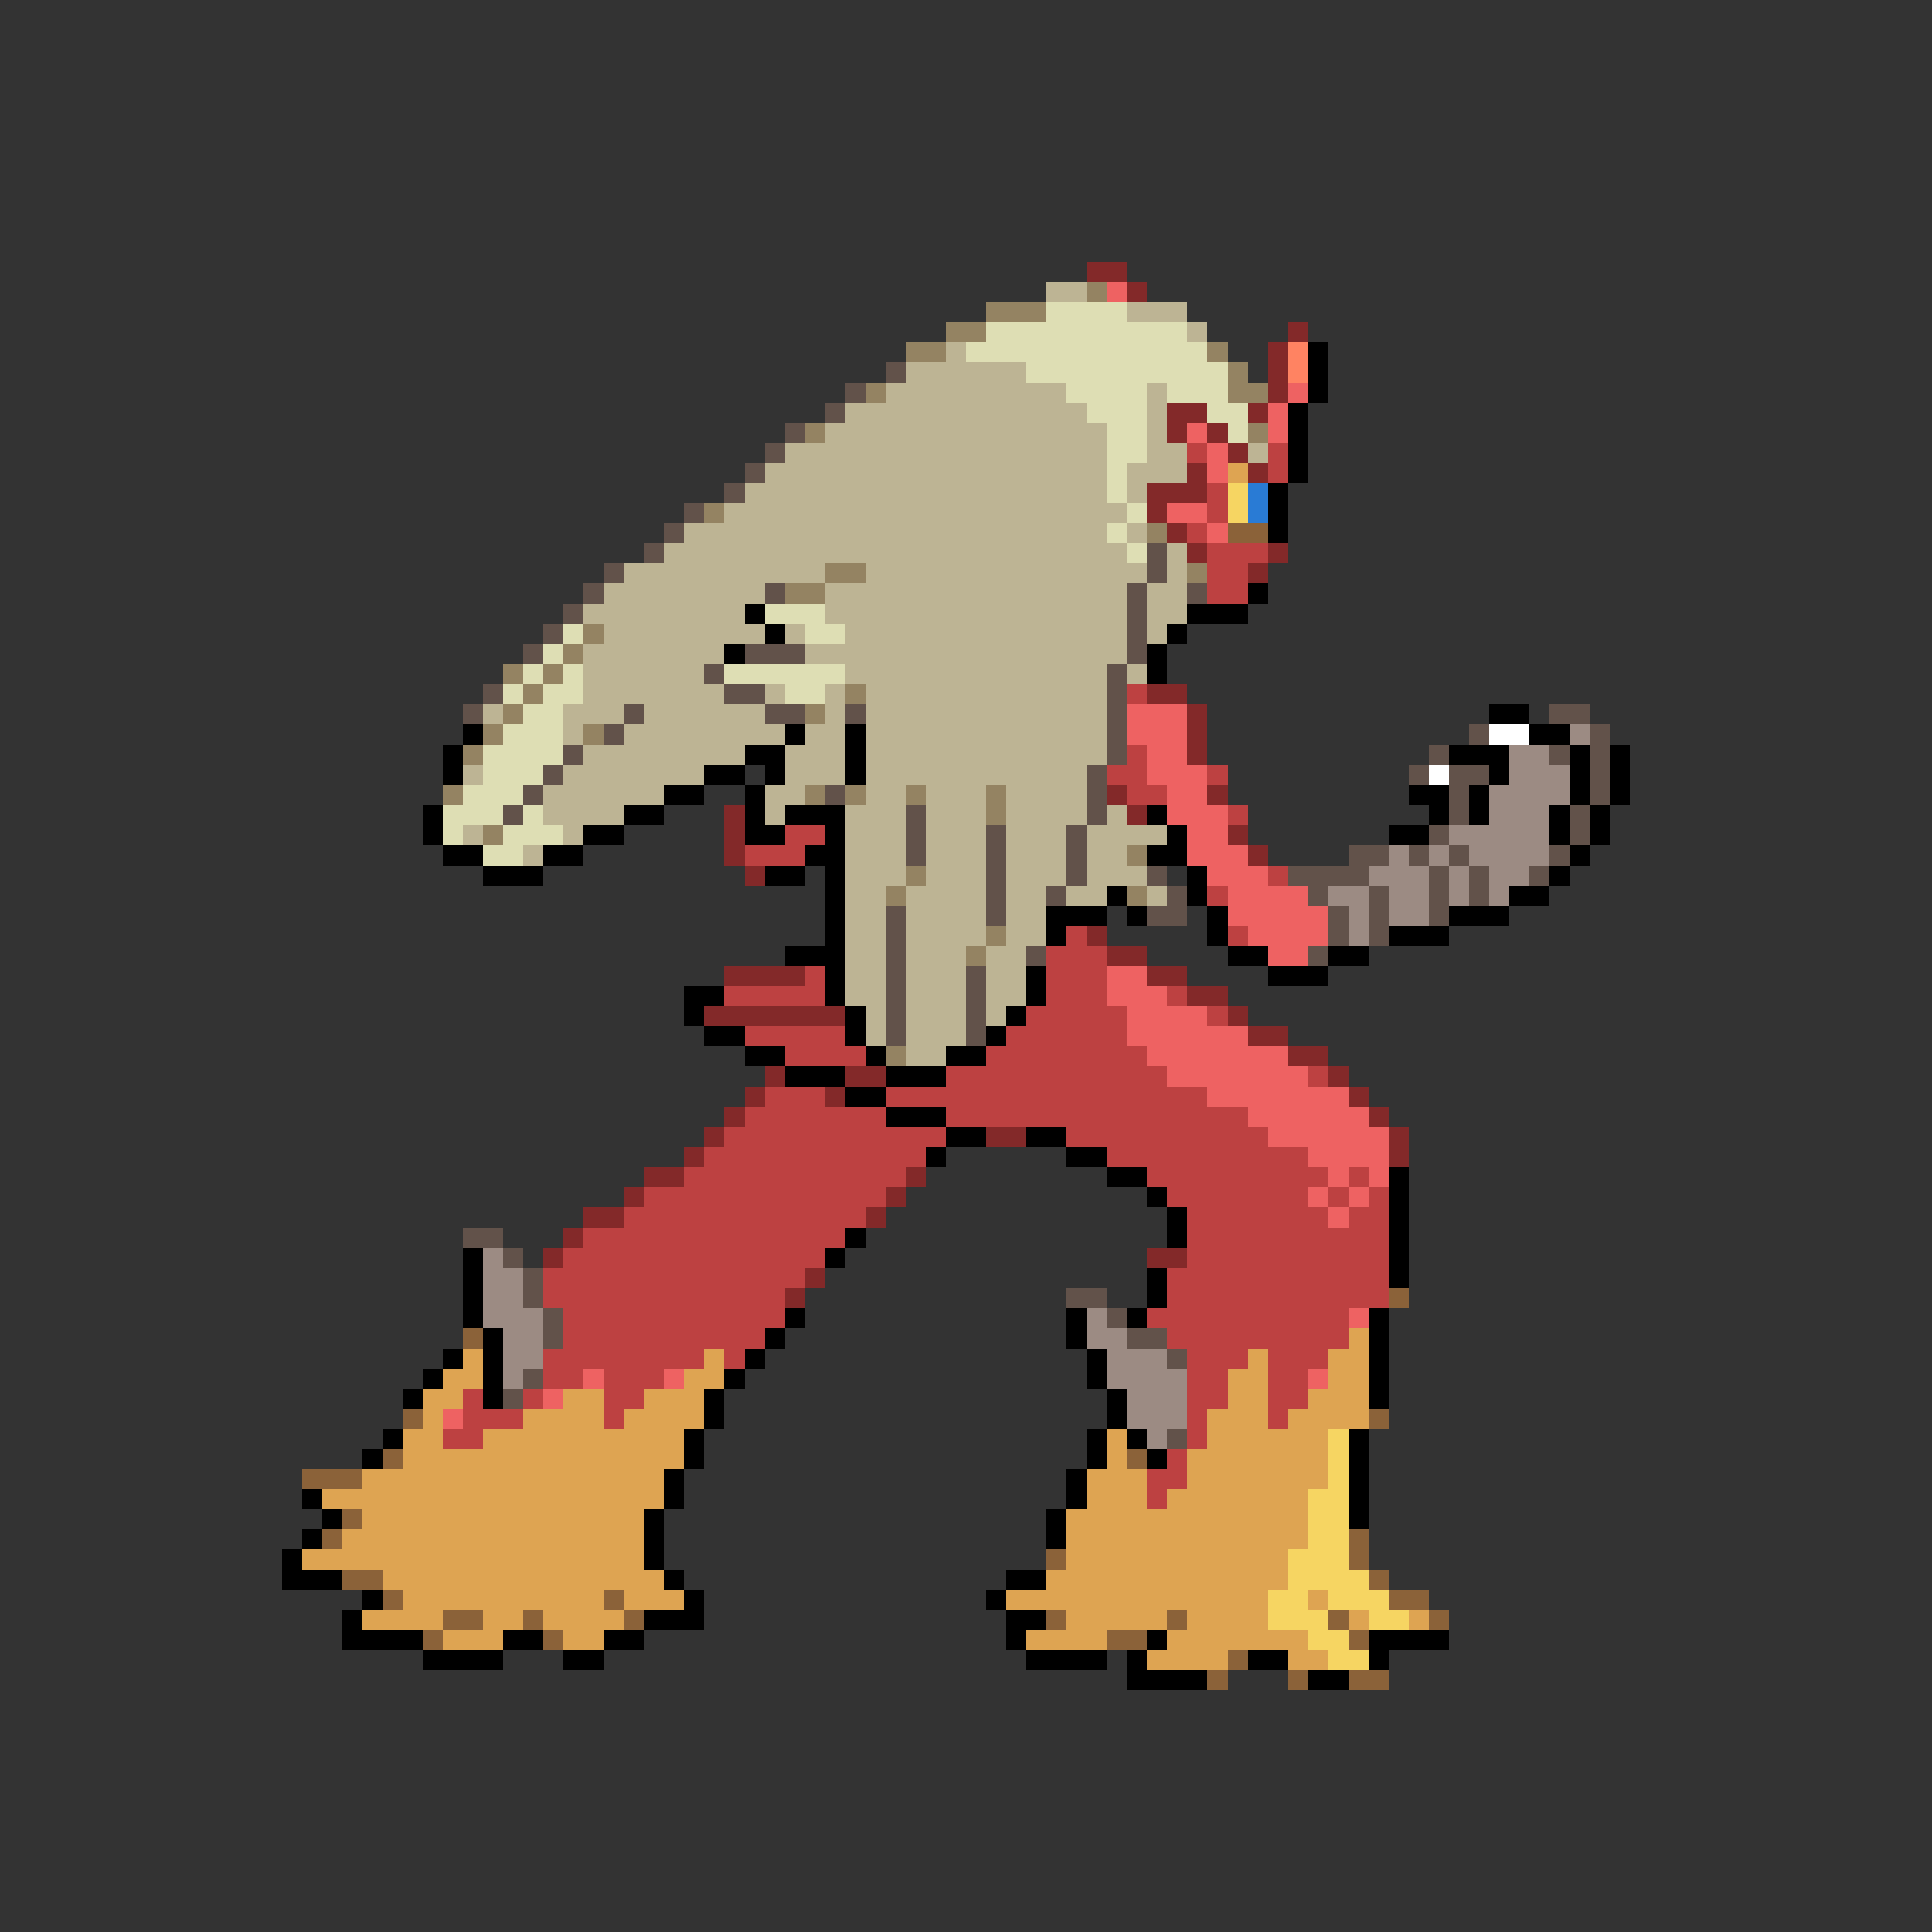 <svg xmlns="http://www.w3.org/2000/svg" viewBox="0 -0.5 96 96" shape-rendering="crispEdges">
<rect x="0" y="-0.5" width="96" height="96" fill="#333333" stroke="none"/>
<path stroke="#832929" d="M54 13h2M56 14h1M64 16h1M63 17h1M63 18h1M63 19h1M58 20h2M62 20h1M58 21h1M60 21h1M61 22h1M59 23h1M62 23h1M57 24h3M57 25h1M58 26h1M59 27h1M63 27h1M62 28h1M57 34h2M59 35h1M59 36h1M59 37h1M55 39h1M60 39h1M36 40h1M56 40h1M36 41h1M61 41h1M36 42h1M62 42h1M37 43h1M54 46h1M55 47h2M36 48h4M57 48h2M59 49h2M35 50h7M61 50h1M62 51h2M64 52h2M38 53h1M42 53h2M66 53h1M37 54h1M41 54h1M67 54h1M36 55h1M68 55h1M35 56h1M49 56h2M69 56h1M34 57h1M69 57h1M32 58h2M45 58h1M31 59h1M44 59h1M29 60h2M43 60h1M28 61h1M27 62h1M57 62h2M40 63h1M39 64h1" />
<path stroke="#bdb494" d="M52 14h2M56 15h3M59 16h1M47 17h1M45 18h6M44 19h9M57 19h1M42 20h12M57 20h1M41 21h14M57 21h1M39 22h16M57 22h2M62 22h1M38 23h17M56 23h3M37 24h18M56 24h1M36 25h20M34 26h21M56 26h1M33 27h23M58 27h1M31 28h10M43 28h14M58 28h1M30 29h8M41 29h15M57 29h2M29 30h8M41 30h15M57 30h2M30 31h8M39 31h1M42 31h14M57 31h1M29 32h7M40 32h16M29 33h6M42 33h13M56 33h1M29 34h7M38 34h1M41 34h1M43 34h12M24 35h1M28 35h3M32 35h6M41 35h1M43 35h12M28 36h1M31 36h8M40 36h2M43 36h12M29 37h8M39 37h3M43 37h12M23 38h1M28 38h7M39 38h3M43 38h11M27 39h6M38 39h2M43 39h2M46 39h3M50 39h4M27 40h4M38 40h1M42 40h3M46 40h3M50 40h4M55 40h1M23 41h1M28 41h1M42 41h3M46 41h3M50 41h3M54 41h4M26 42h1M42 42h3M46 42h3M50 42h3M54 42h2M42 43h3M46 43h3M50 43h3M54 43h3M42 44h2M45 44h4M50 44h2M53 44h2M57 44h1M42 45h2M45 45h4M50 45h2M42 46h2M45 46h4M50 46h2M42 47h2M45 47h3M49 47h2M42 48h2M45 48h3M49 48h2M42 49h2M45 49h3M49 49h2M43 50h1M45 50h3M49 50h1M43 51h1M45 51h3M45 52h2" />
<path stroke="#948362" d="M54 14h1M49 15h3M47 16h2M45 17h2M60 17h1M61 18h1M43 19h1M61 19h2M40 21h1M62 21h1M35 25h1M57 26h1M41 28h2M59 28h1M39 29h2M29 31h1M28 32h1M25 33h1M27 33h1M26 34h1M42 34h1M25 35h1M40 35h1M24 36h1M29 36h1M23 37h1M22 39h1M40 39h1M42 39h1M45 39h1M49 39h1M49 40h1M24 41h1M56 42h1M45 43h1M44 44h1M56 44h1M49 46h1M48 47h1M44 52h1" />
<path stroke="#ee6262" d="M55 14h1M64 19h1M63 20h1M59 21h1M63 21h1M60 22h1M60 23h1M58 25h2M60 26h1M56 35h3M56 36h3M57 37h2M57 38h3M58 39h2M58 40h3M59 41h2M59 42h3M60 43h3M61 44h4M61 45h5M62 46h4M63 47h2M55 48h2M55 49h3M56 50h4M56 51h6M57 52h7M58 53h7M60 54h7M62 55h6M63 56h6M65 57h4M66 58h1M68 58h1M65 59h1M67 59h1M66 60h1M67 65h1M29 68h1M33 68h1M65 68h1M27 69h1M22 70h1" />
<path stroke="#dedeb4" d="M52 15h4M49 16h10M48 17h12M51 18h10M53 19h4M58 19h3M54 20h3M60 20h2M55 21h2M61 21h1M55 22h2M55 23h1M55 24h1M56 25h1M55 26h1M56 27h1M38 30h3M28 31h1M40 31h2M27 32h1M26 33h1M28 33h1M36 33h6M25 34h1M27 34h2M39 34h2M26 35h2M25 36h3M24 37h4M24 38h3M23 39h3M22 40h3M26 40h1M22 41h1M25 41h3M24 42h2" />
<path stroke="#ff8362" d="M64 17h1M64 18h1" />
<path stroke="#000000" d="M65 17h1M65 18h1M65 19h1M64 20h1M64 21h1M64 22h1M64 23h1M63 24h1M63 25h1M63 26h1M62 29h1M37 30h1M59 30h3M38 31h1M58 31h1M36 32h1M57 32h1M57 33h1M74 35h2M23 36h1M39 36h1M42 36h1M76 36h2M22 37h1M37 37h2M42 37h1M72 37h3M78 37h1M80 37h1M22 38h1M35 38h2M38 38h1M42 38h1M74 38h1M78 38h1M80 38h1M33 39h2M37 39h1M70 39h2M73 39h1M78 39h1M80 39h1M21 40h1M31 40h2M37 40h1M39 40h3M57 40h1M71 40h1M73 40h1M77 40h1M79 40h1M21 41h1M29 41h2M37 41h2M41 41h1M58 41h1M69 41h2M77 41h1M79 41h1M22 42h2M27 42h2M40 42h2M57 42h2M78 42h1M24 43h3M38 43h2M41 43h1M59 43h1M77 43h1M41 44h1M55 44h1M59 44h1M75 44h2M41 45h1M52 45h3M56 45h1M60 45h1M72 45h3M41 46h1M52 46h1M60 46h1M69 46h3M39 47h3M61 47h2M66 47h2M41 48h1M51 48h1M63 48h3M34 49h2M41 49h1M51 49h1M34 50h1M42 50h1M50 50h1M35 51h2M42 51h1M49 51h1M37 52h2M43 52h1M47 52h2M39 53h3M44 53h3M42 54h2M44 55h3M47 56h2M51 56h2M46 57h1M53 57h2M55 58h2M69 58h1M57 59h1M69 59h1M58 60h1M69 60h1M42 61h1M58 61h1M69 61h1M23 62h1M41 62h1M69 62h1M23 63h1M57 63h1M69 63h1M23 64h1M57 64h1M23 65h1M39 65h1M53 65h1M56 65h1M68 65h1M24 66h1M38 66h1M53 66h1M68 66h1M22 67h1M24 67h1M37 67h1M54 67h1M68 67h1M21 68h1M24 68h1M36 68h1M54 68h1M68 68h1M20 69h1M24 69h1M35 69h1M55 69h1M68 69h1M35 70h1M55 70h1M19 71h1M34 71h1M54 71h1M56 71h1M67 71h1M18 72h1M34 72h1M54 72h1M57 72h1M67 72h1M33 73h1M53 73h1M67 73h1M15 74h1M33 74h1M53 74h1M67 74h1M16 75h1M32 75h1M52 75h1M67 75h1M15 76h1M32 76h1M52 76h1M14 77h1M32 77h1M14 78h3M33 78h1M50 78h2M18 79h1M34 79h1M49 79h1M17 80h1M32 80h3M50 80h2M17 81h4M25 81h2M30 81h2M50 81h1M57 81h1M68 81h4M21 82h4M28 82h2M51 82h4M56 82h1M62 82h2M68 82h1M56 83h4M65 83h2" />
<path stroke="#62524a" d="M44 18h1M42 19h1M41 20h1M39 21h1M38 22h1M37 23h1M36 24h1M34 25h1M33 26h1M32 27h1M57 27h1M30 28h1M57 28h1M29 29h1M38 29h1M56 29h1M59 29h1M28 30h1M56 30h1M27 31h1M56 31h1M26 32h1M37 32h3M56 32h1M35 33h1M55 33h1M24 34h1M36 34h2M55 34h1M23 35h1M31 35h1M38 35h2M42 35h1M55 35h1M77 35h2M30 36h1M55 36h1M73 36h1M79 36h1M28 37h1M55 37h1M71 37h1M77 37h1M79 37h1M27 38h1M54 38h1M70 38h1M72 38h2M79 38h1M26 39h1M41 39h1M54 39h1M72 39h1M79 39h1M25 40h1M45 40h1M54 40h1M72 40h1M78 40h1M45 41h1M49 41h1M53 41h1M71 41h1M78 41h1M45 42h1M49 42h1M53 42h1M67 42h2M70 42h1M72 42h1M77 42h1M49 43h1M53 43h1M57 43h1M64 43h4M71 43h1M73 43h1M76 43h1M49 44h1M52 44h1M58 44h1M65 44h1M68 44h1M71 44h1M73 44h1M44 45h1M49 45h1M57 45h2M66 45h1M68 45h1M71 45h1M44 46h1M66 46h1M68 46h1M44 47h1M51 47h1M65 47h1M44 48h1M48 48h1M44 49h1M48 49h1M44 50h1M48 50h1M44 51h1M48 51h1M23 61h2M25 62h1M26 63h1M26 64h1M53 64h2M27 65h1M55 65h1M27 66h1M56 66h2M58 67h1M26 68h1M25 69h1M58 71h1" />
<path stroke="#bd4141" d="M59 22h1M63 22h1M63 23h1M60 24h1M60 25h1M59 26h1M60 27h3M60 28h2M60 29h2M56 34h1M56 37h1M55 38h2M60 38h1M56 39h2M61 40h1M39 41h2M37 42h3M63 43h1M60 44h1M53 46h1M61 46h1M52 47h3M40 48h1M52 48h3M36 49h5M52 49h3M58 49h1M51 50h5M60 50h1M37 51h5M50 51h6M39 52h4M49 52h8M47 53h11M65 53h1M38 54h3M44 54h16M37 55h7M47 55h15M36 56h11M53 56h10M35 57h11M55 57h10M34 58h11M57 58h9M67 58h1M32 59h12M58 59h7M66 59h1M68 59h1M31 60h12M59 60h7M67 60h2M29 61h13M59 61h10M28 62h13M59 62h10M27 63h13M58 63h11M27 64h12M58 64h11M28 65h11M57 65h10M28 66h10M58 66h9M27 67h8M36 67h1M59 67h3M63 67h3M27 68h2M30 68h3M59 68h2M63 68h2M23 69h1M26 69h1M30 69h2M59 69h2M63 69h2M23 70h3M30 70h1M59 70h1M63 70h1M22 71h2M59 71h1M58 72h1M57 73h2M57 74h1" />
<path stroke="#dea452" d="M61 23h1M67 66h1M23 67h1M35 67h1M62 67h1M66 67h2M22 68h2M34 68h2M61 68h2M66 68h2M21 69h2M28 69h2M32 69h3M61 69h2M65 69h3M21 70h1M26 70h4M31 70h4M60 70h3M64 70h4M20 71h2M24 71h10M55 71h1M60 71h6M20 72h14M55 72h1M59 72h7M18 73h15M54 73h3M59 73h7M16 74h17M54 74h3M58 74h7M18 75h14M53 75h12M17 76h15M53 76h12M15 77h17M53 77h11M19 78h14M52 78h12M20 79h10M31 79h3M50 79h13M65 79h1M18 80h4M24 80h2M27 80h4M53 80h5M59 80h4M67 80h1M70 80h1M22 81h3M28 81h2M51 81h4M58 81h7M57 82h4M64 82h2" />
<path stroke="#f6d562" d="M61 24h1M61 25h1M66 71h1M66 72h1M66 73h1M65 74h2M65 75h2M65 76h2M64 77h3M64 78h4M63 79h2M66 79h3M63 80h3M68 80h2M65 81h2M66 82h2" />
<path stroke="#297bd5" d="M62 24h1M62 25h1" />
<path stroke="#8b6239" d="M61 26h2M69 64h1M23 66h1M20 70h1M68 70h1M19 72h1M56 72h1M15 73h3M17 75h1M16 76h1M67 76h1M52 77h1M67 77h1M17 78h2M68 78h1M19 79h1M30 79h1M69 79h2M22 80h2M26 80h1M31 80h1M52 80h1M58 80h1M66 80h1M71 80h1M21 81h1M27 81h1M55 81h2M67 81h1M61 82h1M60 83h1M64 83h1M67 83h2" />
<path stroke="#ffffff" d="M74 36h2M71 38h1" />
<path stroke="#9c8b83" d="M78 36h1M75 37h2M75 38h3M74 39h4M74 40h3M72 41h5M69 42h1M71 42h1M73 42h4M68 43h3M72 43h1M74 43h2M66 44h2M69 44h2M72 44h1M74 44h1M67 45h1M69 45h2M67 46h1M24 62h1M24 63h2M24 64h2M24 65h3M54 65h1M25 66h2M54 66h2M25 67h2M55 67h3M25 68h1M55 68h4M56 69h3M56 70h3M57 71h1" />
</svg>